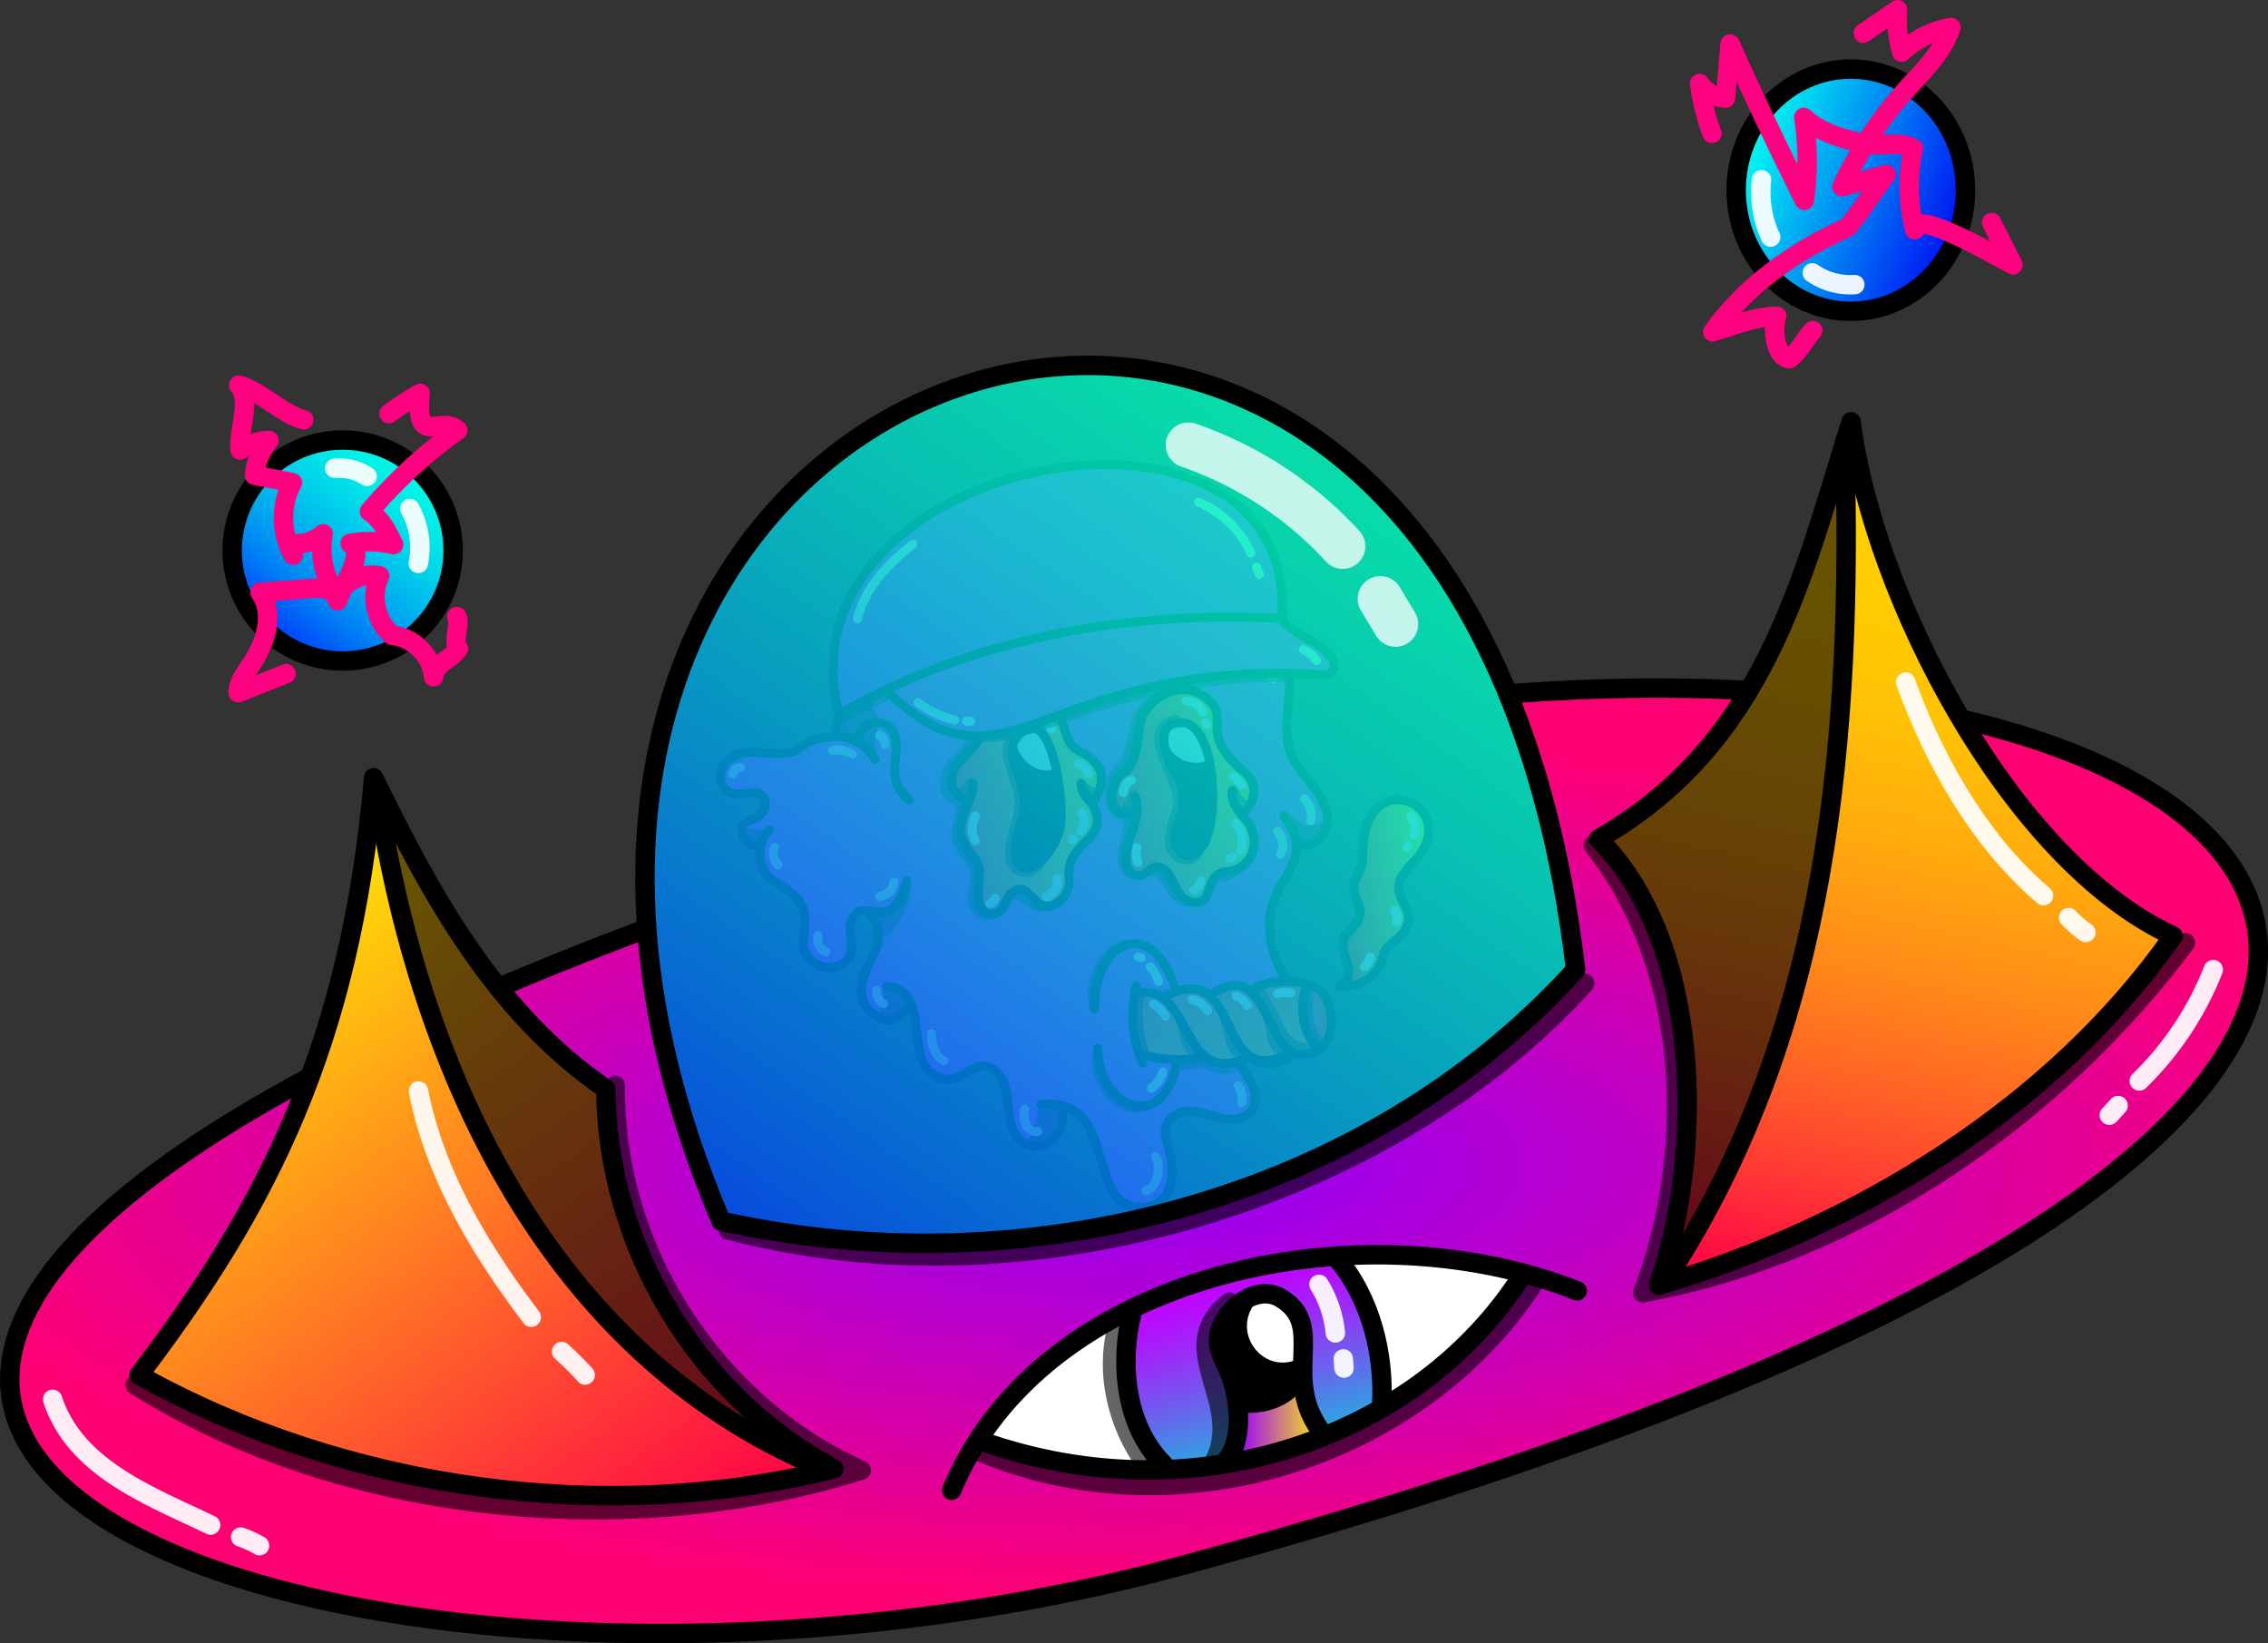 <svg id="Layer_43" data-name="Layer 43" xmlns="http://www.w3.org/2000/svg" viewBox="0 0 2453 1777.2"><rect x="0" y="0" width="2453" height="1777.2" fill="#333333" stroke="none"/><g transform="matrix(.6 0 0 .6 420 360)"><svg version="1.1" id="Layer_1" xmlns="http://www.w3.org/2000/svg" x="0" y="0" viewBox="0 0 1100 1100" style="enable-background:new 0 0 1100 1100" xml:space="preserve" xmlns:xlink="http://www.w3.org/1999/xlink"><path d="M533 209.1c-68 59.6-71 20-121 36.5-19.6 10.9-14 30-9.7 39.6 11 23-51 9-69 40.3-10 18 .1 42-7.5 61.8-9 19.6-34 35-37 52.2-43 48-154 7-119 70.4 6 11 33-6 39 9.1 7 17.5-39 29-21 46.7 18 5 21 39.9 57 63.2 14 20 3 51 19 69.1 35.8 38 46-25 41-34.3 4-39 44-11 22 38.7-23 52 11 74 36.5 56.6 24-9 13 39 23 50.9 19.5 37 55 12 67 12 18 1 28 22 29.8 40.3 6.5 63 54 46 59 8 15.5-34 45 49 47 59.9 11 73 69 42 71 17.9 3-54-3-60.1 2-68.3 18.5-31 71 13 90.8-15.5 14-19.7-31-63.5 8-55.4 94 19 19-101 14-120.4-9-35.5 14-106 47-121.7 18-9 17-35.5 7-52.8-9.5-17-25-30.6-31-48.9-13.5-54 22-102-36-133.3-5-3-7-9.5-4-14.4 17-26 1-66-32-71.4-22-3-44 9-66.5 6.3C616 247 579.9 178 533 209.1z" style="fill:#d500ff"/><style>.st40{fill:none;stroke:#000;stroke-width:10;stroke-linecap:round;stroke-linejoin:round;stroke-miterlimit:10}.st98{opacity:.6;enable-background:new}</style><g id="Outline"><path class="st98" d="M793 537c-1 .7-1 2-.5 3 5 10 11 35 25 30 8-2 21-13 18-22.4-.5-1-2-2-3-1.5-26 12-28-11-39-9.4v.3zm-34 274.5c6 5 26 8 25-3-6-7-20.6-12-21.5-26C750 772 744 803 759 811.5zm-219.3 52s1 .5 1 .8c9 13.5-3 36-18 40-34 6-9-6-6-44 .3-5.3 22.3 2.7 23 3.2zM342 731c5 7-4 22-4 33 8 13 29.6-5 33-14.9 2-12-17-21-28-20.2-1 .1-1 1.1-1 2.1zm31-120.2c2 23-8 47-26 61.9-13 10.9-17.5-30.6-8-27.9 6 4.2 28-18.8 34-34zm-157-59.9c-8 6-17 3-25 1-11 5 4 20 13.5 16 5-4 12-9 12-15.7-.5-.2-1.5-.2-.5-1.3zM337 473c-6-10-3-23 0-34 0-1 0-2-.6-2-9-9-23 11-19.8 20.7C318 463 338 475 337 472.8v.2z"/><path class="st98" d="M326 392c-2 29 24 45 7 44-7 2-14 1-15 11-1 11-24 0-24.5-1.3C285 433 317 404.5 326 392zm103-118c-9.9-4-16-16-18-25-4-6-9.9 1-11 6-7 54 29.5 28 29 19zm293 9c16 21 29.5 12 40 20.7 3 4 1 9.6-1 14-3 9-13 9-20 4.1-14.5-5.8-22-22.2-19-38.8z"/><path class="st40" d="M347 729c53.5 5 15 86 59 102 25 9 37-19.8 55-11.9 23 10.1 19.6 40 24 60.7 9.6 46 63 29.6 58-12.8"/><path class="st40" d="M519 861c89-9 47.5 119 114.5 115 39-6 35-47 25-76.5-3-9 0-18.5 7-24.5 24.5-21 59 15.5 84-2.5 15-11 8-33-2-45-12-15 0-32 10-43"/><path class="st40" d="M790 539c53 69.8-64 71 8 194.5 6 14 11 32 11 48.5 0 32-49 47.5-61 16"/><path class="st40" d="M721 287c2 51 64 31 74 88 6 34-11.5 71 7 103 10 18 27 31.5 34 51 8 19-4 47-27 42"/><path class="st40" d="M407 290.6c-16-8-12-29.9-2-41 17-15 40.5-10 61-6 29.8 1 49-29 75-38 50-17 81 55 133 44 23-5 48-11 69 1 25 14 33 55 10 75"/><path class="st40" d="M428 278c-16 26.5-51 17.5-76 28.5-20 10.5-28 33-23 55 10 47-43 51-39 88m25 4.5c1.5-23 35-26 41-5 7 25-13 47 16 72"/><path class="st40" d="M334 476c-20-34-61-31.5-89-9.6-20 8-43-3-64 4-22 7-28 37-5 43.5 6.5 2 23-2 26-1 15 4 11 25-5 30-21 6-10 29 6 29"/><path class="st40" d="M216 554.5c-15 15-14 41 2 55 37 22 41 31 36 69.7-2 31 46 41 53.5 10 2-10.8-4-22 0-33 13-32 44 20 62-44.5"/><path class="st40" d="M327 647.9c25 29.7-.5 47-7 75-10 32.5 34 65 53 25"/><path d="M729 262.5c9 4 16 13 18 22.5m-193-68c12.5 2 24.5 8 34 16m9 9 3 3m-163 10c-5.5-.9-12 .6-15.5 4M362 319.6c-9 2-14 10.7-16 19M339 449c4 1 6 6 6 9.8M308.5 470c-12-6-16-5-22-4M175 492c1-4 5-7 9-7.5m38 89.5c-4 8 0 16 4 19.9m44 78.6c-1 6 1 15 9 18m76-77.5c-3 14-13 14.5-16 16m4.5 119.5c-5-3-9-9-8-15M397 782c-1 14.5 7 28 14 30m90 53.9c-3 12 2 27 14.5 25M636 957c14-3 17-28 11-38m96-60.1c1-7 0-14-4-19m46-49.1c8-6.5 9-25 3-39M786 582c5-8 3-19-3-26m37-12c2-8.5-.6-18-7-24m-56-169c18 6 22 30 21 35" style="opacity:.788;fill:none;stroke:#fff;stroke-width:10;stroke-linecap:round;stroke-linejoin:round;stroke-miterlimit:10;enable-background:new"/></g><defs><linearGradient id="axf" x1="741.04" y1="835.98" x2="725.62" y2="701.22" gradientUnits="userSpaceOnUse"><stop offset="0" stop-color="#ff9d00"/><stop offset=".12" stop-color="#ff9306"/><stop offset=".33" stop-color="#ff7915"/><stop offset=".6" stop-color="#ff4d2d"/><stop offset=".91" stop-color="#ff124f"/><stop offset="1" stop-color="#ff0059"/></linearGradient><linearGradient id="axf-2" x1="840.33" y1="761.07" x2="812.15" y2="763.18" gradientUnits="userSpaceOnUse"><stop offset="0" stop-color="#ff1e00"/><stop offset=".09" stop-color="#fe1c0e"/><stop offset=".27" stop-color="#fc1833"/><stop offset=".51" stop-color="#f81170"/><stop offset=".8" stop-color="#f207c2"/><stop offset="1" stop-color="#e0f"/></linearGradient><linearGradient id="axf-3" x1="851.73" y1="625.07" x2="951.68" y2="625.07" gradientUnits="userSpaceOnUse"><stop offset="0" stop-color="red"/><stop offset="1" stop-color="#ff0"/></linearGradient><style>.axf-3,.axf-5,.axf-6{fill:none}.axf-3,.axf-5{stroke:#000}.axf-3,.axf-5,.axf-6{stroke-linecap:round;stroke-linejoin:round;stroke-width:10px}.axf-5{opacity:.6}.axf-6{stroke:#fff}</style></defs><path d="M626.2 736.3a94.1 94.1 0 0 0 7.1 68.7 146.4 146.4 0 0 0 66.9 2.7c14.9 7 32.9 7.4 49.6.4a55.6 55.6 0 0 0 44.8-5.5c71 22.1 69.7-119.3-40.3-69.2-14.7-9.5-31.7-1.9-46.5 4.7-15.3-11.1-36.9-5.8-51.3 4.4-10.1-4.5-18.2-7-30.3-6.2Z" style="fill:url(#axf)"/><path d="M818.5 729.1c-17.3 15.2 1.6 86.9 18.1 60.8 7.6-18.7 8.5-60.1-18.1-60.8Z" style="fill:url(#axf-2)"/><path class="axf-3" d="M625.3 728.3a141 141 0 0 0 6.8 86.1m-6-77.4c62.6-13.9 46.9 106.1 121.9 71.9"/><path class="axf-3" d="M657.1 740.2c89-44.8 53.7 106.8 138.6 64.1"/><path class="axf-3" d="M709.7 738c70.8-48.9 55.1 96.5 119.8 61.7 18.6-14.4 16.2-45.9 3.8-63.1s-65.2-16.3-78.5-3.3"/><path class="axf-3" d="M816.1 727c-9.7 22.5-6 53.7 12.1 71m-249.5-43.7c-.2-77.7 64.5-105.5 90.1-22.2m-86.5 66.4c2.2 71.9 77.8 92.6 88.3 13.5"/><path d="M851.7 729c21.7-11.6 3.3-31 4.3-47.8.6-11.4 11.9-15.7 16.8-26 7.3-15.5-4.7-21.1-4.7-35.1s10.4-20.6 10-34.5c-3.7-112.1 118.9-57.6 55.2 6.1-39.2 39.2 11.1 43.8-9.3 76.2-6.3 10-20.8 14.7-23.1 26.3-4.6 23.5-26.3 37.1-49.2 34.8Z" style="fill:url(#axf-3);stroke-linecap:round;stroke-linejoin:round;stroke-width:10px;stroke:#000"/><path class="axf-3" d="M630 804.4c20.9 7.2 50.4 8.8 72.2 2.9"/><path class="axf-5" d="M615.1 682.5c-26.5 1.4-46.5 46-36.4 71.8m3.6 44.2c-9.7 36.6 29.6 85.2 64.9 59.1"/><path class="axf-6" d="M641 707.2a56.3 56.3 0 0 1 9.2 16.6m-19.3-26.6-3.3-1M655 824.5a36.6 36.6 0 0 1-12.7 18.4"/><path class="axf-5" d="M630 740.3c-6 20.1-.6 42.8 4.4 62.6a2.4 2.4 0 0 0-.2-.8m38.7-38.6c6.7 16.4 6 31.7 18.2 42.1m30.5-45.6c8.2 18.3 4.8 36.4 20.5 47m29.3-44.5c7.4 18.9.7 32 17.1 39.6m32.2-70c-7.5 19.4-4.4 44.9 10.2 60.3m-70.4-60.6c21.2 18.8 22.4 69.7 59.2 65.2m-148.4 20.8c9-.4 17.9-2 29.1-3.6 15.5 7.7 21.6 10.4 38.6 2.9"/><path class="axf-6" d="M644.6 748.9a37.2 37.2 0 0 1 13.3 13.7m29.5-18.9a28.4 28.4 0 0 1 17.5 12.6m31.8-16.4a26.2 26.2 0 0 1 12.7 10.5m33.6-13.2c4.6-1.8 9.8-1.2 14.8-.7h.2c0 .1-.2.1-.1 0M931.6 539a21.6 21.6 0 0 1 3.4 21.3m-6.4 11.9-1.5 2m-13.8 69.9a12.8 12.8 0 0 1 2.1 13m-28.8 39.1a19.9 19.9 0 0 1-6.8 11"/><style>.st40,.st68{fill:none;stroke-width:10;stroke-linecap:round;stroke-linejoin:round;stroke-miterlimit:10;stroke:#000}.st68{opacity:.6;enable-background:new}</style><g id="gooie_eyes"><linearGradient id="SVGID_00000114052739278173780720000006496866318907593611_" gradientUnits="userSpaceOnUse" x1="418" y1="886.17" x2="585.983" y2="886.17" gradientTransform="matrix(1 0 0 -1 0 1410)"><stop offset="0" style="stop-color:#fc0037"/><stop offset=".047" style="stop-color:#fc0d33"/><stop offset=".303" style="stop-color:#fc4e21"/><stop offset=".535" style="stop-color:#fc8213"/><stop offset=".736" style="stop-color:#fca709"/><stop offset=".898" style="stop-color:#fcbe02"/><stop offset="1" style="stop-color:#fcc600"/></linearGradient><path style="fill:url(#SVGID_00000114052739278173780720000006496866318907593611_);stroke:#000;stroke-width:10;stroke-linecap:round;stroke-linejoin:round;stroke-miterlimit:10" d="M576 524c10-11 15-31 5-42.9-20-24-28-3-39-51.5-9-37-49-36-70-17-12 11-14 30-24 44-6 8-13.5 14.5-19.8 22-14 14-12 40 10 42 3-5 5-11 5-18 1 23-24 43-9.6 67.9 5.8 10.1 17 19 17 30.8-1 18-7.5 47 15 46.9 13 0 14-19 20.9-24 23-16 24 31 53 10.4 7-6 12-16 11-26-5-43.5 49.5-41 25-84-4-8-10-12-12-21.9.5 8 6.5 19 12.5 21.1v.2z"/><linearGradient id="SVGID_00000089552583616707315270000002940239741937286795_" gradientUnits="userSpaceOnUse" x1="598.034" y1="893.204" x2="755.973" y2="893.204" gradientTransform="matrix(1 0 0 -1 0 1410)"><stop offset="0" style="stop-color:#fc0037"/><stop offset=".111" style="stop-color:#fc1f2e"/><stop offset=".342" style="stop-color:#fc5a1e"/><stop offset=".554" style="stop-color:#fc8911"/><stop offset=".742" style="stop-color:#fcaa08"/><stop offset=".897" style="stop-color:#fcbf02"/><stop offset="1" style="stop-color:#fcc600"/></linearGradient><path style="fill:url(#SVGID_00000089552583616707315270000002940239741937286795_);stroke:#000;stroke-width:10;stroke-linecap:round;stroke-linejoin:round;stroke-miterlimit:10" d="M744 536c13.5-10 19-32 2-46-55.5-46-10.9-60-45-84.5-28-20-69 4-72 34.4-7 65-21 39.9-29 66-6 19 4.5 39.7 26 26 0-5-.6-10-2-15 9.6 25-13 49-10 73.9 1 8 6.5 16 15 15 7-1 11-9 18-10 23 0 18 38 43 39.6 23 2 10-29 34-34.2 28-1 40.7-28 28-52-8.5-12-21-22-20-38-1 8.3 3.5 19.8 12 24.8z"/><path d="M492 481.5c13.5 43.5 8 49-2 90.8-2 51 58 4 50.7-37-2-10 0-37-6.5-43.4C514 499 508 482 492 481.5zm175 .5c22 26 4 59 2 88 2 19 25 14 31.5.6 15-21 11-62 7-87.2L667 482z"/><path d="M663 439.5c-19 22 23 62 41 38 0-17-9.8-42-29-42.1l-12 4.1zm-169 10.1c-18 19 22 57 39.5 37.9 5-14-10.8-48-28-44.8l-11.5 6.9z" style="fill:#fff"/><path class="st40" d="M499 444.5c-34 26 14 55-2.5 101.9-24 67 23.5 65 43 10C547 536 534 418 499 444.5z"/><path class="st40" d="M487 461c5 21 27 37 47 31m124-27c7 15.5 31 24.5 47 17"/><path class="st40" d="M675 435c-31 0-17 39-6 56 11 18 11 39.9 2 59-11.5 24 13 49 30 20 17-29.9 13.5-135-26-135.4v.4z"/><path class="st68" d="M475 406.9c-20 11-25 33.5-36 52-8 13.5-25 22-27 38.5-7 29.5 27 14.5 14 49.1-6 24 5 29.7 16.5 47 7 15-4 32 2 46.9 3 7 12 13 19 9M486 628c14-5 21.5 15 35 12m132-238c-15 8-27 23-30 39.5-4 19-5 31-18 45.5-14 15-16 53 11.5 52.5 4 17-20 56 5 65m19.5-4.7c21 1.5 21 35.5 43 35m30.5-26.8c14 0 27-8 34.5-19m-185-86c3.5 5 9 8 15 9.8"/><path class="st68" d="M439.9 501.9c-2 4-5 8-9 10.7m71.1-74.1c-44 21-2 59.8-8 94-2 19-15 39-8 58.5 6 17 26 13 33-1m150-159.1c-48 14 12 70 1 101-3 16-14 33-3.5 48 7 11 26 11 29-3M622 515.5c-2 6-4 12-9 16M734 510c2 7 6.5 13 12 16"/><path d="M512 414.5c6 2 10 7 13 12m5 12.5c0 1 1 2 1 3m30 38.8c5 2 9 6 11 11m-8 43.2c5 7 5 15.5-1 20.7m-8 8.5-1 1M537 609c2 8-3.5 17-12 19.8m-79-89.9c-5 9-5 19.7 0 28m22 63.7c-1 3-3 5-6 6m219-225.8c8 1 16 5 18 12.5m4 11.7s1 3 1 2m30 58c4 2 6.5 6 9 9.5m-7 42.5c7.5 8 10 20 6 30.6m-9 7.4c-1 .6-2 1-3 1.5M697.5 611c-1 5-4 8-8 11M626 574c-1 6-1 11.5 1 17m-16-78c0-6 3.5-12 9-14" style="fill:none;stroke:#fff;stroke-width:10;stroke-linecap:round;stroke-linejoin:round;stroke-miterlimit:10"/></g><defs><style>.zbi-3{fill:none;stroke-linecap:round;stroke-linejoin:round;stroke-width:10px;stroke:#000}</style></defs><path d="M346.3 398.4c133.7 133.1 174-36.5 487-17 12.1.8 16-8.5 10.7-17.5-12.5-21.3-43.6-24.9-57.7-46.5-149.5-6.2-302.5 14.1-440 81Z" style="fill:#e600ff"/><path d="M293.6 425.4c147.8-84.7 322.8-116.1 494.1-106.7 18.8-290.3-568.4-184.4-494.1 106.7Z" style="fill:#bf00ff"/><path class="zbi-3" d="M293.6 425.4c147.8-84.7 322.8-116.1 494.1-106.7 18.8-290.3-568.4-184.4-494.1 106.7Z"/><path class="zbi-3" d="M346.3 398.4c133.7 133.1 174-36.5 487-17 12.1.8 16-8.5 10.7-17.5-12.5-21.3-43.6-24.9-57.3-45.5"/><path d="M348.3 404.5a417 417 0 0 0-53.9 28m134.6 15c35.3 11.7 79.6-5 113-16.8 81.2-28.8 166.2-48.7 252.5-45.7" style="opacity:.6;stroke:#000;fill:none;stroke-linecap:round;stroke-linejoin:round;stroke-width:10px"/><path d="M811.8 353.4a39.6 39.6 0 0 1 14.9 12.3m-444.7 47a115.1 115.1 0 0 0 40.9 19.4m12.9 1.3h4.8m254.7-244.3a113 113 0 0 1 58 56.7m6.2 15.7 3.2 8m-386.4-33.8c-29.2 23.4-53.5 48.7-62.1 83.6" style="stroke:#fff;fill:none;stroke-linecap:round;stroke-linejoin:round;stroke-width:10px"/></svg></g><defs><linearGradient id="uex" x1="759.89" y1="1211.48" x2="702.72" y2="1018.98" gradientUnits="userSpaceOnUse"><stop offset="0" stop-color="#1fb5de"/><stop offset=".01" stop-color="#22b2df"/><stop offset=".37" stop-color="#6666ec"/><stop offset=".66" stop-color="#982ff6"/><stop offset=".88" stop-color="#b70dfd"/><stop offset="1" stop-color="#c300ff"/></linearGradient><linearGradient id="uex-2" x1="715.24" y1="1177.21" x2="809.65" y2="1177.21" gradientUnits="userSpaceOnUse"><stop offset="0" stop-color="#9d00ff"/><stop offset="1" stop-color="#ff0"/></linearGradient><linearGradient id="uex-3" x1="885.62" y1="89.76" x2="213.96" y2="1060.89" gradientUnits="userSpaceOnUse"><stop offset="0" stop-color="#0fb"/><stop offset=".11" stop-color="#00f5bf"/><stop offset=".3" stop-color="#00d8c9"/><stop offset=".54" stop-color="#00abda"/><stop offset=".83" stop-color="#006cf0"/><stop offset="1" stop-color="#04f"/></linearGradient><linearGradient id="uex-4" x1="1317.13" y1="1043.23" x2="1507.58" y2="182.53" gradientUnits="userSpaceOnUse"><stop offset="0" stop-color="#ff0048"/><stop offset=".02" stop-color="#ff0945"/><stop offset=".16" stop-color="#ff3d33"/><stop offset=".3" stop-color="#ff6a23"/><stop offset=".44" stop-color="#ff8f17"/><stop offset=".58" stop-color="#ffab0d"/><stop offset=".72" stop-color="#ffc006"/><stop offset=".86" stop-color="#ffcc01"/><stop offset="1" stop-color="#ffd000"/></linearGradient><linearGradient id="uex-5" x1="76.82" y1="1375.27" x2="-456.86" y2="648.42" gradientUnits="userSpaceOnUse"><stop offset="0" stop-color="#ff0048"/><stop offset="1" stop-color="#fe0"/></linearGradient><linearGradient id="uex-6" x1="459.32" y1="480.56" x2="280.93" y2="711.42" gradientUnits="userSpaceOnUse"><stop offset="0" stop-color="#00ffe5"/><stop offset=".1" stop-color="#00fae6"/><stop offset=".24" stop-color="#00eae7"/><stop offset=".38" stop-color="#00d0ea"/><stop offset=".54" stop-color="#00acee"/><stop offset=".71" stop-color="#007ef4"/><stop offset=".88" stop-color="#0046fa"/><stop offset="1" stop-color="#001aff"/></linearGradient><linearGradient id="uex-7" x1="1894.08" y1="163.83" x2="2131.15" y2="256.01" gradientUnits="userSpaceOnUse"><stop offset="0" stop-color="#00f5f1"/><stop offset="1" stop-color="#0004f5"/></linearGradient><radialGradient id="radial-gradient" cx="602.9" cy="892.65" r="1343.8" gradientTransform="matrix(1 0 0 .35 0 584.5)" gradientUnits="userSpaceOnUse"><stop offset="0" stop-color="#9000ff"/><stop offset="1" stop-color="#ff0073"/></radialGradient><style>.uex-2{fill:#fff}.uex-13,.uex-14,.uex-7{fill:none;stroke-linecap:round;stroke-linejoin:round}.uex-7{stroke-dasharray:0 0 0 0 0 0}.uex-14,.uex-7{stroke:#000}.uex-13,.uex-14,.uex-7{stroke-width:21px}.uex-13{stroke:#ff0080}.uex-14{opacity:.6}</style></defs><path d="M1008.8 387.6C1943.1 316.2 2352 871 655.3 1330.2-243.6 1573.5-1360 1181.3 74.7 647.5c8.4 106.7 36.1 211.9 86 310.7 318.7 66 707.6-18.6 921-281.1-22.3-96.5-35.8-195.7-72.9-289.5Z" transform="translate(623.8 362.8)" style="fill:url(#radial-gradient)"/><path class="uex-2" d="M1021 1019.7c-200.2-63.1-470-10.1-585 175.8 210 73.7 448.1 9.4 585-175.8Z" transform="translate(623.8 362.8)"/><path d="M639.3 1226c-45.6-38.2-57-121.4-32.1-179.2a868.7 868.7 0 0 1 207.7-51.4c43.6 41.2 61.7 100 57.6 160.2-70.4 49.4-145.5 65.2-233.2 70.4Z" transform="translate(623.8 362.8)" style="fill:url(#uex)"/><path d="M715.9 1153.4c6 21.6 2.2 45.7-.7 67.7l94.5-33.1-27.4-54.7Z" transform="translate(623.8 362.8)" style="fill:url(#uex-2)"/><path class="uex-2" d="M727.4 1043.6c-25.9 34.7 3.9 100.3 49.6 75.1 27.2-90.7-46.3-76.6-49.6-75.1Z" transform="translate(623.8 362.8)"/><path d="M1080.3 686c-228.6 252.5-598.4 344.2-924.2 271.9C-246.7 8.5 952.3-413 1080.3 686Z" transform="translate(623.8 362.8)" style="opacity:.85;fill:url(#uex-3)"/><path d="M661.5 118.6A405.1 405.1 0 0 1 828.4 228m40.7 56.8 16.5 27.4" transform="translate(623.8 362.8)" style="stroke-dasharray:0 0 0 0 0 0;stroke-width:49px;opacity:.76;stroke-linecap:round;stroke-linejoin:round;stroke:#fff;fill:none"/><path class="uex-7" d="M73.7 642.1c-1433.7 539.2-317.3 931.4 581.6 688.1C2352 871 1943.1 316.2 1008.8 387.6" transform="translate(623.8 362.8)"/><path class="uex-7" d="M1080.3 686c-228.6 252.5-598.4 344.2-924.2 271.9C-246.7 8.5 952.3-413 1080.3 686Z" transform="translate(623.8 362.8)"/><path d="M1105.1 544.6c112.4 112.4 114.7 337.9 64.8 482.8 215.6-62.9 428.2-194.1 556.7-377.9-177.1-81.5-324.8-369.4-348.3-556.1-53.8 171.3-92.2 347.1-273.2 451.2Z" transform="translate(623.8 362.8)" style="fill:url(#uex-4);stroke-width:21px;stroke:#000;stroke-dasharray:0 0 0 0 0 0;stroke-linecap:round;stroke-linejoin:round"/><path class="uex-7" d="M1371.5 115.1c8.5 313.5-15.6 630.8-189.7 900.1" transform="translate(623.8 362.8)"/><path d="M-219.7 478.3c-25 288.1-114.7 463.7-253.8 646.1 224.8 125.3 506.7 163.1 751.7 101.3-148.1-78.8-245.6-240.9-246.8-410.9C-87.9 733-157.1 606.6-219.7 478.3Z" transform="translate(623.8 362.8)" style="fill:url(#uex-5);stroke-width:21px;stroke:#000;stroke-dasharray:0 0 0 0 0 0;stroke-linecap:round;stroke-linejoin:round"/><path class="uex-7" d="M-214.8 500c45.3 296.3 184.8 600.7 477.2 723.8m819.7-190.5c-238.2-93.4-579.9-18.4-676.6 215.7" transform="translate(623.8 362.8)"/><path class="uex-7" d="M437.3 1195.7c233.9 82.5 474.4-5.4 584.9-178.7" transform="translate(623.8 362.8)"/><path class="uex-7" d="M600.7 1056.4c-14 54.3-7.7 122.9 33.5 164m188-222.2c37.3 43.9 51.7 105.2 48.3 159.8m-169 59.7c21.4-22.7 14.9-71.3 3.8-97.7-4.7-11.3-11.8-22.3-11.2-34.5 1.5-28.6 38.8-60.4 66.1-45.1 53.1 30-1.1 86 46.7 147.4" transform="translate(623.8 362.8)"/><path d="M720.6 1047.3c-22.1 40.4 18 88.1 62 70.2-4.8 27-34.6 38.6-60.1 37.2-3.6-38.7-26-69.8-1.9-107.4Z" transform="translate(623.8 362.8)" style="stroke-width:21px;stroke:#000;stroke-dasharray:0 0 0 0 0 0;stroke-linecap:round;stroke-linejoin:round"/><circle cx="370.6" cy="595.4" r="119.5" style="fill:url(#uex-6);stroke-width:21px;stroke:#000;stroke-linecap:round;stroke-linejoin:round"/><ellipse cx="2001.8" cy="205.7" rx="124" ry="131" style="fill:url(#uex-7);stroke-width:21px;stroke:#000;stroke-linecap:round;stroke-linejoin:round"/><path class="uex-13" d="M-295.3 91.2c-20.8-4.8-49.5-32.6-70.3-37.4 14.3 17.3-.7 47.8 1.5 70.1a57.3 57.3 0 0 1 31.2-10.3 67.1 67.1 0 0 0-15.6 37.6l40.9 8c-13.2 24-12.8 54.8.9 78.5a10.8 10.8 0 0 1 2-12.3 45.1 45.1 0 0 0 30.4-10.9 88.8 88.8 0 0 0 14.7 66.9c8.7-16.1 28.5-25.2 46.4-21.3-10.3 21.2-4.4 49.1 13.7 64.3 22.8 2.1 42.7 22.1 44.6 44.9 3.2-17 17.1-16.4 26.9-30.6-6.7-5.5 2.5-27.2-1.7-34.7" transform="translate(623.8 362.8)"/><path class="uex-13" d="M-203 84.5a333.4 333.4 0 0 1 33.6-21.9c-5.9 60.2 22.2 22.6 40.7 40a520.6 520.6 0 0 0-95.6 87.8c12.6 8 19.7 22.2 26.2 35.8a109.6 109.6 0 0 0-47-1.2c17.9 9.5-9.7 47.3-13.6 61.9-2.3-13.2-18.5-14.6-29.5-13.2l-54.3 4.1c17.2 25.7 4.3 58.6-12 81.5-5.6 8.3-11.9 17.1-11.7 27.1l51.8-20.6m1705.9-692.7 37-25.4a127.2 127.2 0 0 0 4.5 45.9 104.8 104.8 0 0 1 53.3-26.7c-9.1 27.4-31.1 48-50.3 69.5a423.2 423.2 0 0 0-67.7 102.7l47.8-13.2c-14.2 19-26.9 39.3-42 57.5-56.6 25.3-108.8 62-145.5 112.7 22.8-6.8 45.1-16.3 69.3-16.9-5.1 11.9-2.1 44.7 13.8 45.9 10.2-7.8 16.4-20.6 25.1-30.3" transform="translate(623.8 362.8)"/><path class="uex-13" d="M1227.8-218.6a233.8 233.8 0 0 1-13.4-53.9 35.7 35.7 0 0 0 28.1 15.8l4.9-58.5q38.4 85.3 80.3 169.1a303 303 0 0 0-.6-89.7c18.9 17.8 47.3 25 72.6 29.4 15.5 1.1 32.3-3.3 46 4.2a187.9 187.9 0 0 0 1.3 87.9c-2.2-25.2 95 32.4 106.4 37.9l-23.1-45.7" transform="translate(623.8 362.8)"/><path class="uex-14" d="M-477.6 1135c227.8 143.4 539.4 169.8 785.3 92.3-160.1-71.5-268.3-240.8-266-416.2m122.1 156.1c315.9 85.2 709.3-26.5 926.4-266.5" transform="translate(623.8 362.8)"/><path d="M1191.8 1000.9c171.3-255.7 182.5-567.5 176.9-865.2-55.3 151.7-109.5 324.2-256 411.5 121.6 170.8 94.7 283 79.1 453.7ZM28.6 812.1c-15.2 150.3 79.9 284.9 185.5 382.1C-27.4 1069.6-179 798.5-202.7 531.5c75.9 95.7 126.4 209.7 231.3 280.6Z" transform="translate(623.8 362.8)" style="opacity:.6"/><path class="uex-14" d="M433.8 1206.3c211.9 91.1 476.5 10.8 602.1-182.6" transform="translate(623.8 362.8)"/><path class="uex-14" d="M706.1 1045.5c-63.3 49.1 15.5 106.5-15.6 170.4m-104.2-149.3c-16.3 52.1-2.2 111.7 29.9 154.9M1740 656.8c-139.7 187.2-354.3 336.5-587.1 378.6 58.5-153.1 51.6-351-53.6-484.1" transform="translate(623.8 362.8)"/><path d="M1437.3 374.9c31.1 85.6 79.5 171.4 149.1 231m27.1 23.7a119.5 119.5 0 0 0 18.7 16.1M-171.2 817.1c17.6 90.2 66.5 171.4 122 244.7m32.8 37.1a359.4 359.4 0 0 1 25.5 25.4m-576 26.3c24.5 74.9 105.8 104.6 170.9 136m32.5 13a110.3 110.3 0 0 1 20.4 9.3m2113.1-623a342.8 342.8 0 0 1-80 120.4m-22.9 26.6-9.5 10.4m-854.8 183a123.2 123.2 0 0 1 17.7 52.5m8.6 28.1.7 9.9M-180.5 187.2a87.8 87.8 0 0 1 9.2 59.3m-90.4-102.9a55.8 55.8 0 0 1 34.9 8.8m1508.2-320.8a116 116 0 0 0 9.9 62m45 38.7a72.3 72.3 0 0 0 46 12.7" transform="translate(623.8 362.8)" style="opacity:.92;stroke-width:21px;stroke-linecap:round;stroke-linejoin:round;stroke:#fff;fill:none"/></svg>